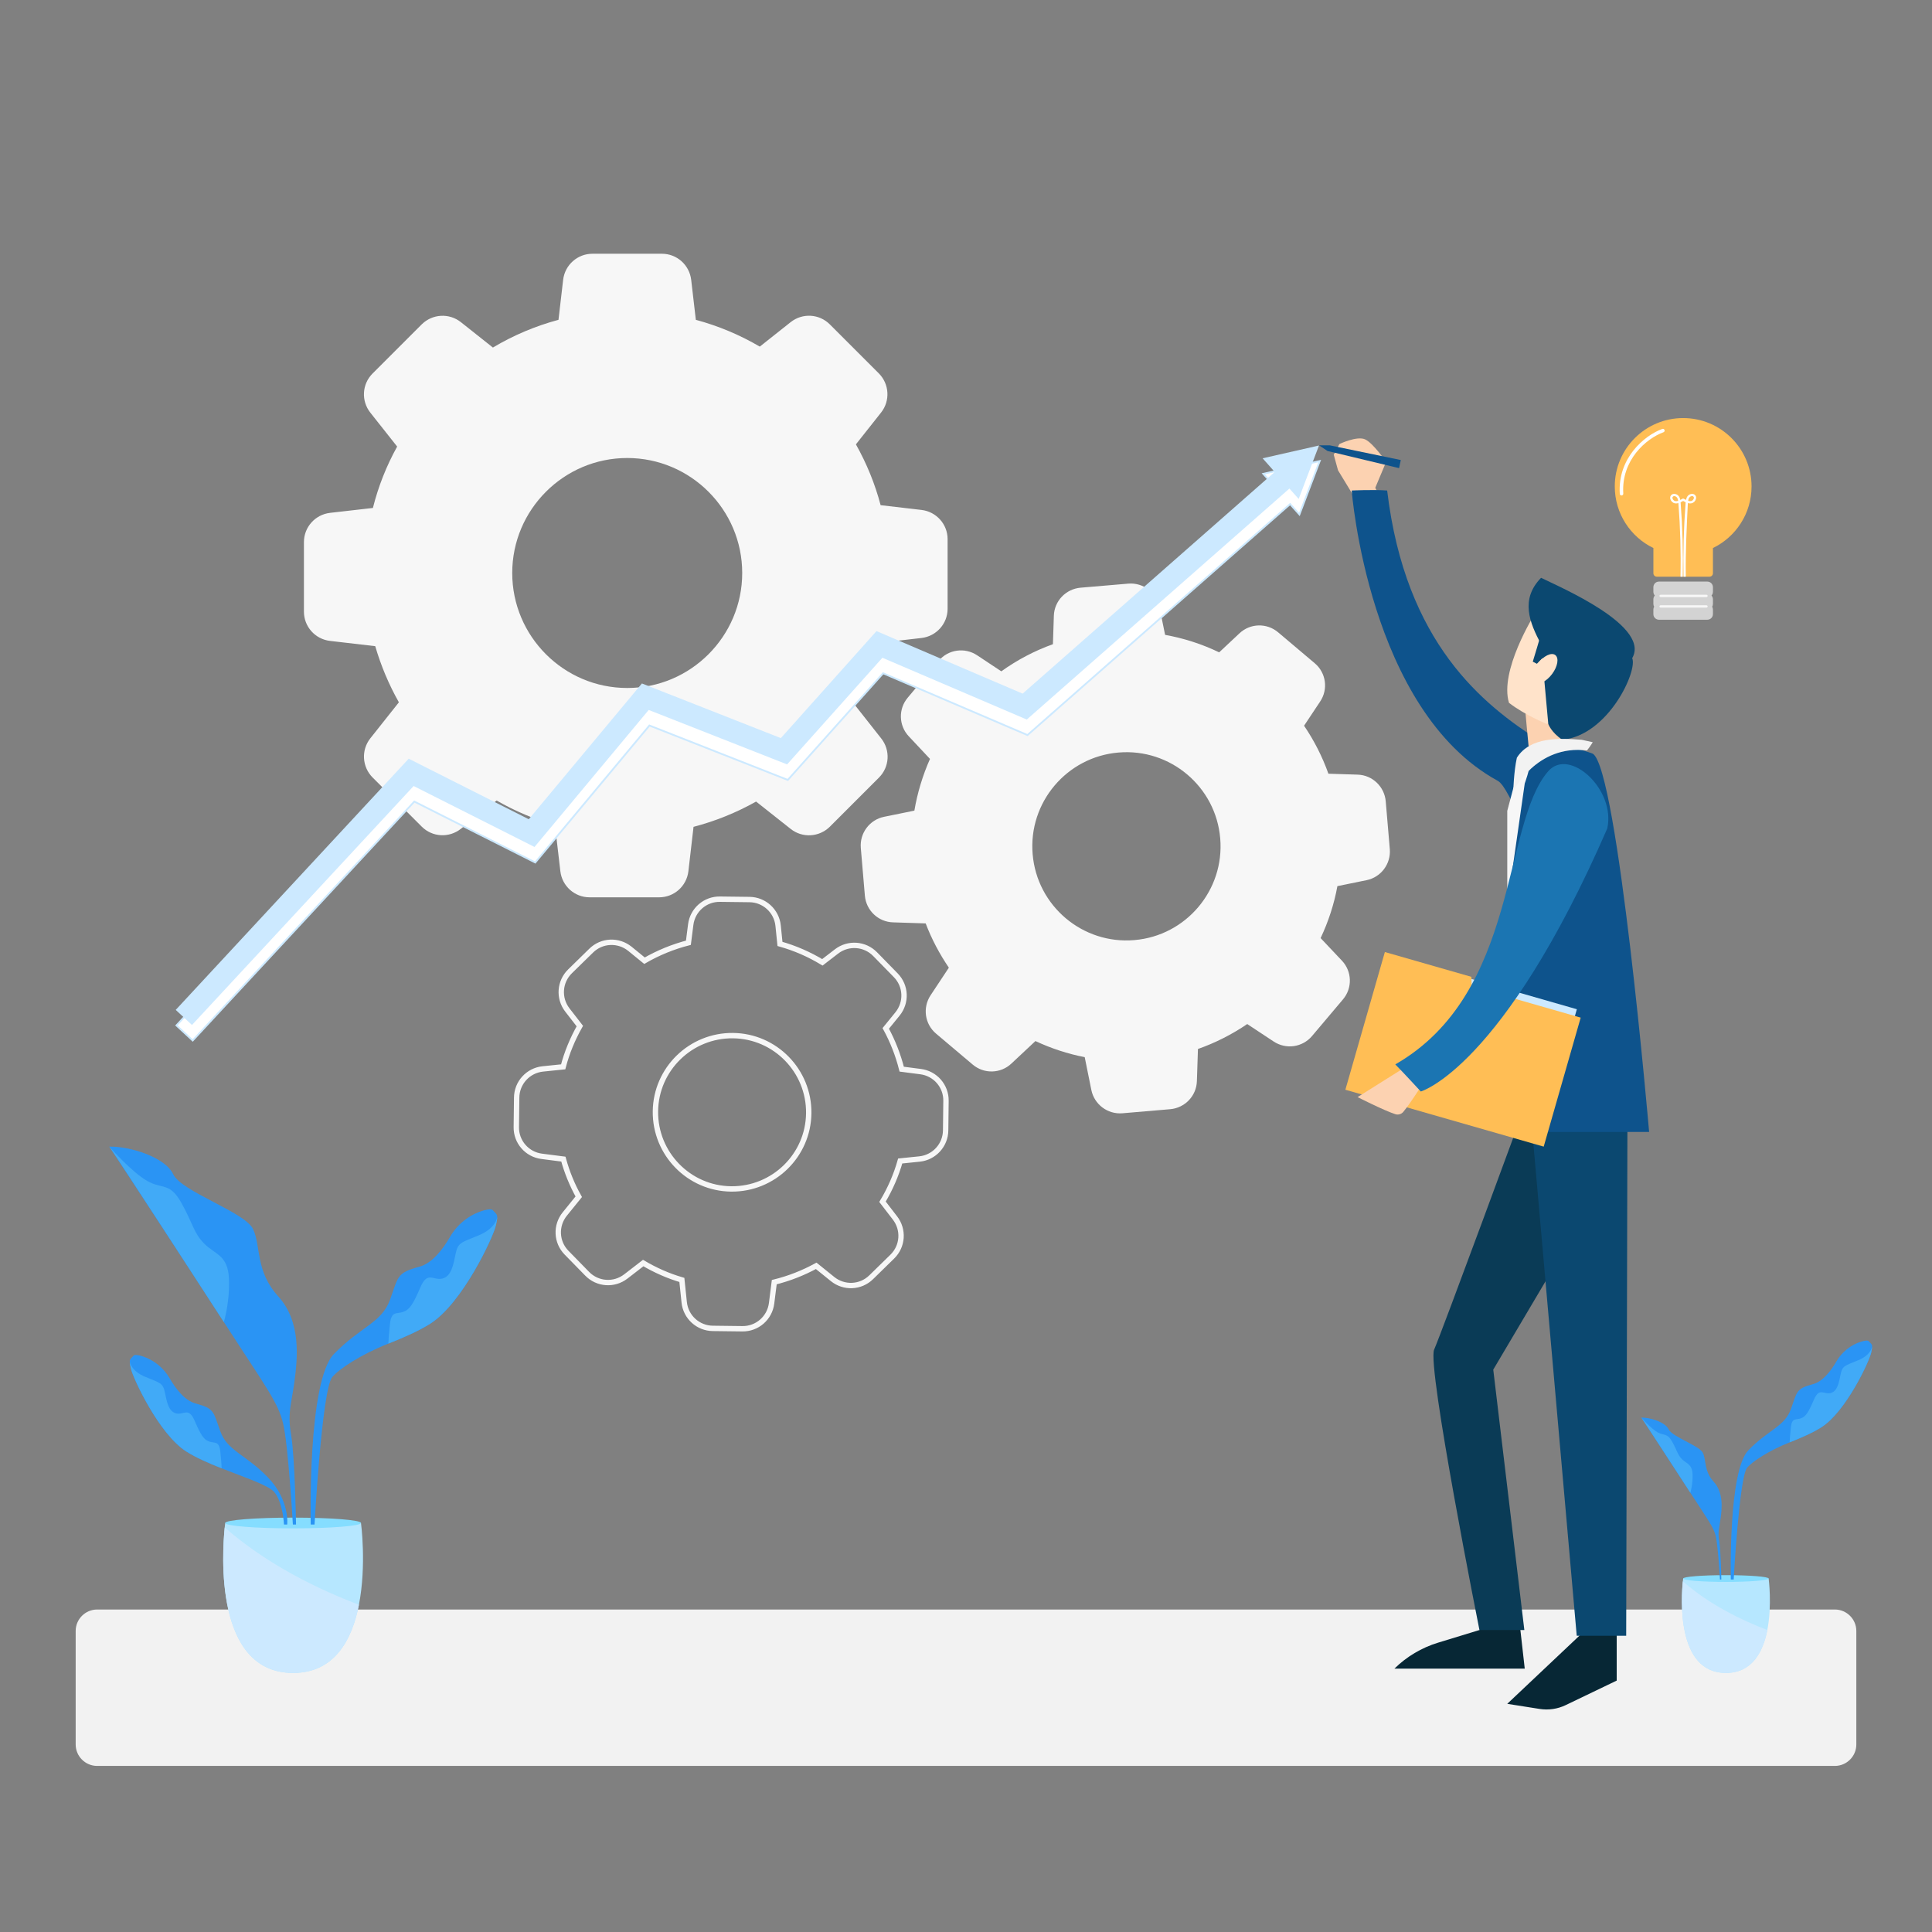 <svg xmlns="http://www.w3.org/2000/svg" xmlns:xlink="http://www.w3.org/1999/xlink" version="1.1" id="Layer_2" x="0px" y="0px" viewBox="0 0 1080 1080" style="enable-background:new 0 0 1080 1080;" xml:space="preserve">
<rect x="0" y="0" width="1080" height="1080" fill="#808080" stroke="none"/>
<style type="text/css">
	.st0{fill:#F7F7F7;}
	.st1{fill:none;stroke:#F7F7F7;stroke-width:3;stroke-miterlimit:10;}
	.st2{fill:#F2F2F2;}
	.st3{fill:#B6E7FF;}
	.st4{fill:#85DDFF;}
	.st5{fill:#2A94F4;}
	.st6{fill:#41AAF7;}
	.st7{fill:#CCE9FF;}
	.st8{fill:#FCD2B1;}
	.st9{fill:#0E538C;}
	.st10{fill:#072735;}
	.st11{fill:#0A3B56;}
	.st12{fill:#0B4870;}
	.st13{fill:#FFE3CA;}
	.st14{fill:#FFBE55;}
	.st15{fill:#1B75B2;}
	.st16{fill:#FFFFFF;stroke:#CCE9FF;stroke-miterlimit:10;}
	.st17{fill:#D3D3D3;}
	.st18{fill:#FFFFFF;}
</style>
<g>
	<path class="st0" d="M209.76,361.21c3.19,10.94,7.62,21.49,13.22,31.39l-15.96,20.12c-5.21,6.58-4.62,15.96,1.24,21.88l27.48,27.48   c5.93,5.93,15.3,6.45,21.88,1.24l19.99-15.83c10.29,5.93,21.23,10.55,32.63,13.81l3,25.72c0.98,8.34,8.01,14.59,16.35,14.59h38.88   c8.34,0,15.37-6.25,16.35-14.59l2.87-24.81c12.24-3.19,23.97-7.95,34.97-14.13l19.34,15.3c6.58,5.21,15.96,4.62,21.88-1.24   l27.48-27.48c5.93-5.93,6.45-15.3,1.24-21.88l-15.04-19.08c6.25-10.81,11.14-22.34,14.39-34.39l23.18-2.67   c8.34-0.98,14.59-8.01,14.59-16.35v-38.88c0-8.34-6.25-15.37-14.59-16.35l-22.86-2.67c-3.13-11.92-7.81-23.31-13.81-33.99   l14.07-17.78c5.21-6.58,4.62-15.96-1.24-21.88l-27.42-27.42c-5.93-5.93-15.3-6.45-21.88-1.24l-17.26,13.68   c-11.2-6.58-23.18-11.59-35.75-14.98l-2.6-22.34c-0.98-8.34-8.01-14.59-16.35-14.59h-38.88c-8.34,0-15.37,6.25-16.35,14.59   l-2.6,22.34c-12.89,3.45-25.2,8.66-36.66,15.5l-17.91-14.2c-6.58-5.21-15.96-4.62-21.88,1.24l-27.48,27.48   c-5.93,5.93-6.45,15.3-1.24,21.88l14.98,18.95c-5.99,10.81-10.55,22.34-13.55,34.32l-23.97,2.74c-8.34,0.98-14.59,8.01-14.59,16.35   v38.88c0,8.34,6.25,15.37,14.59,16.35L209.76,361.21z M350.62,256.03c35.43,0,64.28,28.85,64.28,64.28s-28.85,64.28-64.28,64.28   c-35.43,0-64.28-28.85-64.28-64.28S315.2,256.03,350.62,256.03z"/>
	<path class="st0" d="M734.98,370.78l-20.51-17.32c-6.32-5.34-15.63-5.08-21.62,0.59l-11.33,10.62c-9.57-4.62-19.73-7.88-30.22-9.77   l-3.19-15.63c-1.63-8.08-9.12-13.68-17.32-13.02l-26.77,2.28c-8.21,0.72-14.65,7.42-14.91,15.69l-0.52,15.89   c-10.29,3.71-19.99,8.79-28.85,15.17l-13.55-8.99c-6.9-4.56-16.09-3.26-21.43,3.06l-17.32,20.64c-5.34,6.32-5.08,15.63,0.58,21.62   l11.85,12.63c-4.1,9.25-7.03,18.95-8.73,28.91l-16.93,3.45c-8.08,1.63-13.68,9.12-13.02,17.32l2.28,26.77   c0.72,8.21,7.42,14.65,15.69,14.91l18.3,0.59c3.32,8.73,7.69,17,12.96,24.75l-10.22,15.43c-4.56,6.9-3.26,16.09,3.06,21.43   l20.51,17.32c6.32,5.34,15.63,5.08,21.62-0.59l13.42-12.57c8.79,4.1,18.04,7.16,27.55,8.99l3.71,18.36   c1.63,8.08,9.12,13.68,17.32,13.02l26.77-2.28c8.21-0.72,14.65-7.42,14.91-15.69l0.59-17.97c9.77-3.45,19.02-8.14,27.55-13.94   l14.78,9.77c6.9,4.56,16.08,3.26,21.43-3.06l17.32-20.51c5.34-6.32,5.08-15.63-0.59-21.62l-11.92-12.63   c4.36-9.25,7.56-19.02,9.38-29.05l16.28-3.32c8.08-1.63,13.68-9.12,13.02-17.32l-2.28-26.77c-0.72-8.21-7.42-14.65-15.69-14.91   l-16.35-0.52c-3.39-9.51-7.95-18.49-13.61-26.83l8.92-13.42C742.6,385.37,741.3,376.12,734.98,370.78z M634.11,525.52   c-28.91,2.48-54.44-19.08-56.85-48c-2.48-28.91,19.08-54.44,48-56.85c28.91-2.47,54.44,19.08,56.85,48   C684.58,497.58,663.02,523.11,634.11,525.52z"/>
	<path class="st1" d="M303.41,597.54c-8.21,0.85-14.52,7.75-14.59,16.02l-0.2,16.48c-0.13,8.27,5.99,15.3,14.2,16.35l12.11,1.56   c2.02,7.36,4.88,14.39,8.6,21.04l-7.81,9.64c-5.21,6.45-4.82,15.69,0.98,21.62l11.53,11.79c5.8,5.93,15.04,6.58,21.62,1.5l9.7-7.49   c6.84,4.04,14.07,7.23,21.62,9.44l1.3,12.5c0.85,8.21,7.75,14.52,16.02,14.59l16.48,0.2c8.27,0.13,15.3-5.99,16.35-14.2l1.5-11.85   c8.21-2.02,16.02-5.08,23.44-9.12l9.12,7.36c6.45,5.21,15.7,4.82,21.62-0.98l11.79-11.53c5.93-5.8,6.58-15.04,1.5-21.62l-6.97-9.05   c4.3-7.16,7.62-14.78,9.9-22.79l10.81-1.11c8.21-0.85,14.52-7.75,14.59-16.02l0.19-16.48c0.13-8.27-5.99-15.3-14.2-16.35   l-10.55-1.37c-2.02-7.95-5.01-15.63-8.92-22.79l6.58-8.08c5.21-6.45,4.82-15.69-0.98-21.62l-11.53-11.79   c-5.8-5.93-15.04-6.58-21.62-1.5l-7.88,6.06c-7.42-4.49-15.37-7.95-23.7-10.29l-1.04-10.22c-0.85-8.21-7.75-14.52-16.02-14.59   l-16.48-0.2c-8.27-0.13-15.3,5.99-16.35,14.2l-1.3,10.16c-8.6,2.21-16.87,5.6-24.55,10.03l-8.14-6.64   c-6.45-5.21-15.7-4.82-21.62,0.98l-11.85,11.59c-5.93,5.8-6.58,15.04-1.5,21.62l6.97,8.99c-4.04,7.16-7.23,14.78-9.31,22.79   L303.41,597.54z M409.76,578.92c23.64,0.26,42.59,19.73,42.33,43.37c-0.26,23.64-19.73,42.59-43.37,42.33   c-23.64-0.26-42.59-19.73-42.33-43.37C366.65,597.61,386.12,578.66,409.76,578.92z"/>
</g>
<path class="st2" d="M1025.71,987.16H54.29c-6.59,0-11.99-5.39-11.99-11.99v-63.45c0-6.59,5.39-11.99,11.99-11.99h971.42  c6.59,0,11.99,5.39,11.99,11.99v63.45C1037.7,981.77,1032.31,987.16,1025.71,987.16z"/>
<g>
	<path class="st3" d="M163.85,935.18c23.16,0,32.94-18.5,36.79-38.12c4.34-22.14,1.16-45.7,1.16-45.7H125.9c0,0-0.12,0.9-0.28,2.5   C124.2,867.79,119.64,935.18,163.85,935.18z"/>
	<path class="st4" d="M125.9,851.36c0,1.66,16.99,3,37.94,3c20.96,0,37.95-1.34,37.95-3c0-1.66-16.99-3-37.95-3   C142.89,848.36,125.9,849.7,125.9,851.36z"/>
	<path class="st5" d="M61.1,640.98c0,0,40.02,60.88,64.03,98.04s30.3,44.88,33.16,56.88c2.86,12.01,5.43,56.31,5.43,56.31h1.77   c0,0-0.62-37.6-2.78-50.26c-2.09-12.23,0.15-16.63,1.86-29.49c1.72-12.86,4-33.44-9-47.74c-13.01-14.29-9.58-28.3-14.15-37.73   c-4.57-9.43-40.02-20.87-44.59-30.58C92.25,646.7,72.24,640.7,61.1,640.98z"/>
	<path class="st6" d="M61.1,640.98c0,0,12.58,14.29,21.15,19.15c8.58,4.86,12.58,0.57,19.15,12.29   c6.57,11.72,6.83,16.86,12.85,22.87c6.02,6,13.16,6.29,13.74,19.44c0.57,13.15-2.86,24.3-2.86,24.3S63.67,644.13,61.1,640.98z"/>
	<path class="st5" d="M160.54,852.22h-1.79c0,0-0.54-12.17-5.37-18.08c-3.12-3.81-16.36-8.14-29.46-13.33   c-7.21-2.86-14.38-5.97-19.78-9.41c-15.22-9.67-29.73-40.83-30.97-46.38c-0.44-1.93-0.63-3.11-0.62-3.91v-0.02   c0.03-1.49,0.77-1.72,2.05-3.22c0.61-0.73,2.47-0.48,4.73,0.21c6.57,2,12.1,6.5,15.54,12.44c3.17,5.5,8.25,12.37,14.47,14.03   c10.74,2.87,9.85,4.65,13.82,15.58c3.95,10.93,13.95,12.71,26.47,25.6C162.16,838.61,160.54,852.22,160.54,852.22z"/>
	<path class="st6" d="M123.92,820.8c-7.21-2.86-14.38-5.97-19.78-9.41c-15.22-9.67-29.73-40.83-30.97-46.38   c-0.44-1.93-0.63-3.11-0.62-3.91c0.04,0.37,0.75,5.3,8.68,8.57c8.23,3.39,9.84,3.39,10.92,8.59c1.07,5.19,1.98,10.74,6.27,11.82   c4.3,1.07,6.98-3.76,10.38,4.11c3.41,7.88,5.03,10.56,8.15,11.64c3.13,1.07,5.5-0.54,6.2,5.55   C123.56,815.11,123.8,818.63,123.92,820.8z"/>
	<path class="st5" d="M173.7,852.22h2.13c0,0,4.15-75.37,9.88-82.37c3.69-4.52,15.87-12.61,31.38-18.76   c8.54-3.38,17.03-7.08,23.43-11.15c18.03-11.45,35.21-48.36,36.69-54.93c0.52-2.29,0.75-3.68,0.74-4.63v-0.03   c-0.04-1.77-0.92-2.04-2.43-3.82c-0.73-0.86-2.93-0.57-5.61,0.25c-7.78,2.37-14.34,7.69-18.4,14.73   c-3.76,6.51-9.77,14.65-17.13,16.61c-12.72,3.4-11.67,5.51-16.36,18.45c-4.68,12.94-16.52,15.05-31.35,30.32   C171.79,772.17,173.7,852.22,173.7,852.22z"/>
	<path class="st6" d="M217.08,751.09c8.54-3.38,17.03-7.08,23.43-11.15c18.03-11.45,35.21-48.36,36.69-54.93   c0.52-2.29,0.75-3.68,0.74-4.63c-0.05,0.43-0.89,6.27-10.28,10.16c-9.75,4.02-11.66,4.02-12.93,10.18   c-1.27,6.15-2.34,12.73-7.43,14c-5.09,1.27-8.27-4.45-12.29,4.87c-4.03,9.33-5.95,12.51-9.66,13.78c-3.7,1.27-6.52-0.64-7.34,6.58   C217.5,744.34,217.22,748.52,217.08,751.09z"/>
	<g>
		<path class="st7" d="M163.85,935.18c23.16,0,32.94-18.5,36.79-38.12c-22.7-8.61-51.29-22.41-75.01-43.2    C124.2,867.79,119.64,935.18,163.85,935.18z"/>
	</g>
</g>
<g>
	<path class="st3" d="M964.79,935.18c14.58,0,20.74-11.65,23.16-24c2.74-13.94,0.73-28.77,0.73-28.77H940.9c0,0-0.07,0.56-0.18,1.58   C939.83,892.76,936.96,935.18,964.79,935.18z"/>
	<path class="st4" d="M940.9,882.41c0,1.04,10.7,1.89,23.89,1.89c13.19,0,23.89-0.85,23.89-1.89c0-1.04-10.7-1.89-23.89-1.89   C951.6,880.52,940.9,881.37,940.9,882.41z"/>
	<path class="st5" d="M917.49,792.44c0,0,17.15,26.09,27.44,42.01s12.98,19.23,14.21,24.37c1.23,5.14,2.33,24.13,2.33,24.13h0.76   c0,0-0.26-16.11-1.19-21.54c-0.9-5.24,0.06-7.12,0.8-12.64c0.73-5.51,1.71-14.33-3.86-20.45c-5.57-6.12-4.1-12.13-6.06-16.17   c-1.96-4.04-17.15-8.94-19.11-13.11C930.84,794.89,922.27,792.31,917.49,792.44z"/>
	<path class="st6" d="M917.49,792.44c0,0,5.39,6.12,9.06,8.21c3.67,2.08,5.39,0.24,8.21,5.27c2.82,5.02,2.93,7.23,5.5,9.8   c2.58,2.57,5.64,2.69,5.89,8.33c0.24,5.63-1.22,10.41-1.22,10.41S918.59,793.78,917.49,792.44z"/>
	<path class="st5" d="M967.53,882.95h1.61c0,0,3.15-57.14,7.49-62.44c2.8-3.42,12.03-9.56,23.78-14.22   c6.47-2.57,12.91-5.36,17.76-8.45c13.67-8.68,26.69-36.65,27.81-41.64c0.4-1.74,0.57-2.79,0.56-3.51v-0.02   c-0.03-1.34-0.69-1.54-1.84-2.89c-0.55-0.65-2.22-0.43-4.25,0.19c-5.89,1.8-10.87,5.83-13.95,11.17   c-2.85,4.93-7.41,11.1-12.99,12.59c-9.65,2.58-8.85,4.18-12.4,13.99c-3.55,9.81-12.52,11.41-23.77,22.99   C966.08,822.27,967.53,882.95,967.53,882.95z"/>
	<path class="st6" d="M1000.41,806.29c6.47-2.57,12.91-5.36,17.76-8.45c13.67-8.68,26.69-36.65,27.81-41.64   c0.4-1.74,0.57-2.79,0.56-3.51c-0.04,0.33-0.67,4.76-7.79,7.7c-7.39,3.05-8.84,3.05-9.8,7.72c-0.96,4.66-1.77,9.65-5.63,10.61   c-3.86,0.96-6.27-3.38-9.32,3.69c-3.06,7.07-4.51,9.48-7.32,10.45c-2.81,0.96-4.94-0.48-5.57,4.99   C1000.73,801.18,1000.52,804.34,1000.41,806.29z"/>
	<g>
		<path class="st7" d="M964.79,935.18c14.58,0,20.74-11.65,23.16-24c-14.29-5.42-32.29-14.11-47.23-27.2    C939.83,892.76,936.96,935.18,964.79,935.18z"/>
	</g>
</g>
<g>
	<path class="st8" d="M768.78,272.68l6.08-14.48c0,0-7.17-10.43-11.71-12.57c-4.55-2.14-14.43,2.6-14.43,2.6l-3.15,5.96l2.4,8.73   l13.37,21.97l10.96-5.53L768.78,272.68z"/>
	<path class="st9" d="M860.73,414.17c-31.39-20.09-75.09-54.27-85.3-139.97c-7.81-0.6-19.82,0-19.82,0s9.42,122.84,81.6,162.25   c7.55,4.12,18.8,42.76,27.79,44.83C867.36,473.13,860.73,414.17,860.73,414.17z"/>
	<path class="st10" d="M891.57,906.18l-49.01,46.27l18.08,2.85c4.97,0.79,10.07,0.04,14.61-2.14l28.5-13.7v-37.02L891.57,906.18z"/>
	<path class="st10" d="M827.01,911.2l-23.14,7.07c-9.17,2.8-17.53,7.77-24.37,14.49l0,0h72.84l-3.42-30.3L827.01,911.2z"/>
	<path class="st11" d="M852.34,618.6c0,0-46.56,126.62-50.65,135.84c-4.1,9.23,25.33,156.76,25.33,156.76h25.1l-17.38-145.57   l61.81-104.41l-9.41-49.18L852.34,618.6z"/>
	<polygon class="st12" points="852.34,584.65 881.4,914.4 909.05,914.4 909.87,575.07  "/>
	<polygon class="st0" points="845.99,440.4 842.57,453.29 842.57,568.57 910.46,566.9 888.45,423.9 876.38,415.43 853.77,427.69     "/>
	<path class="st9" d="M852.34,437.96l-9.77,68.24l-3.6,126.57h82.9c0,0-17.52-203.26-31.52-211.47c-12.98-4.75-23.6-6.1-35.03,4.98   C855.11,430.37,852.34,437.96,852.34,437.96z"/>
	<path class="st8" d="M852.34,393.96c0,0.65,2.16,23.26,2.16,23.26h16.59l7.12-11.63l-21.38-12.94L852.34,393.96z"/>
	<path class="st13" d="M858.32,342.58c-0.99,1.48-20.22,32.54-14.79,50.3c8.88,6.9,21.2,11.83,21.2,11.83s11.83-3.45,19.72-19.72   C892.34,368.71,890.87,344.55,858.32,342.58z"/>
	<path class="st12" d="M912.4,367.92c3.19,6.82-13.17,43.06-39.06,45.62c-6.26-4.19-7.84-8.83-7.84-8.83l-4.05-44.55l49.21,1.1   L912.4,367.92z"/>
	<path class="st12" d="M861.46,360.16c-6.37-12.06-11.81-25.01,0-37.16c9.73,4.86,63.21,27.44,50.36,45.85   C906.96,373.64,861.46,360.16,861.46,360.16z"/>
	<path class="st12" d="M861.46,354.01c0.07,0.52-4.63,15.87-4.63,15.87l2.31,1.17l11.94-12.17L861.46,354.01z"/>

		<ellipse transform="matrix(0.599 -0.801 0.801 0.599 47.208 841.547)" class="st13" cx="863.36" cy="373.67" rx="9.56" ry="4.94"/>
	<path class="st2" d="M884.15,413.54c-12.12-0.94-28.71-1.8-36.21,10.02c-1.73,7.79-2.02,18.75-2.02,18.75s12.89-26.25,41.21-22.79   c2.07-2.6,3.22-4.62,3.22-4.62L884.15,413.54z"/>
	<g>

			<rect x="778.03" y="549.48" transform="matrix(0.961 0.276 -0.276 0.961 187.515 -206.741)" class="st7" width="101.9" height="28.01"/>
		<polygon class="st14" points="822.69,551.39 822.52,546.06 774.15,532.19 772.75,537.06 770.12,546.23 752.07,609.17     862.94,640.97 883.62,568.86   "/>
	</g>
	<path class="st8" d="M798.14,601.38c0,0-9.16,14.76-13.68,20.16c-1.09,1.31-2.87,1.82-4.49,1.29c-6.43-2.09-21.07-9.54-21.07-9.54   l32.07-20.15L798.14,601.38z"/>
	<path class="st15" d="M898.46,463.16c4.9-21.83-21.13-45.57-32.96-32.07c-25.98,29.63-16.09,124.08-85.52,163.92   c4.23,4.23,14.25,15.14,14.25,15.14S840.03,597.24,898.46,463.16z"/>
	<polygon class="st9" points="783.05,257.16 782.1,261.69 742.1,252.11 737.36,248.95 743.36,248.95  "/>
</g>
<g>
	<polygon class="st16" points="737.72,257.72 706.21,264.87 712.98,272.5 572.06,396.44 490.36,361.47 436.9,421.3 359.23,390.74    295.99,466.64 228.87,432.81 98.63,573.22 107.72,581.65 231.62,448.08 299.2,482.14 363.03,405.56 440.39,435.99 493.67,376.37    574.37,410.91 721.19,281.79 726.38,287.59  "/>
	<polygon class="st7" points="737.32,249.04 705.81,256.19 712.58,263.82 571.66,387.75 489.96,352.79 436.5,412.61 358.83,382.06    295.59,457.96 228.47,424.12 98.23,564.54 107.32,572.97 231.22,439.39 298.8,473.46 362.63,396.87 439.99,427.31 493.27,367.69    573.97,402.23 720.79,273.1 725.97,278.91  "/>
</g>
<g>
	<path class="st17" d="M957.54,330.83c0,0.8-0.3,1.53-0.8,2.08c0.5,0.55,0.8,1.28,0.8,2.08v2.6c0,0.57-0.15,1.1-0.42,1.56   c0.27,0.46,0.42,0.99,0.42,1.56v2.6c0,1.72-1.4,3.12-3.12,3.12h-27.05c-1.72,0-3.12-1.4-3.12-3.12v-2.6c0-0.57,0.15-1.1,0.42-1.56   c-0.27-0.46-0.42-0.99-0.42-1.56v-2.6c0-0.8,0.3-1.53,0.8-2.08c-0.5-0.55-0.8-1.28-0.8-2.08v-2.6c0-1.72,1.4-3.12,3.12-3.12h27.05   c1.72,0,3.12,1.4,3.12,3.12V330.83z"/>
	<path class="st14" d="M979.13,271.93c0,15.15-8.81,28.24-21.59,34.43v14.1c0,1.06-0.87,1.92-1.92,1.92h-29.44   c-1.06,0-1.92-0.87-1.92-1.92v-14.1c-12.78-6.19-21.59-19.28-21.59-34.43c0-21.12,17.12-38.23,38.23-38.23   S979.13,250.82,979.13,271.93z"/>
	<g>
		<path class="st0" d="M953.92,333.79H928.3c-0.36,0-0.66-0.29-0.66-0.66c0-0.36,0.29-0.66,0.66-0.66h25.63    c0.36,0,0.66,0.29,0.66,0.66C954.58,333.5,954.29,333.79,953.92,333.79z"/>
	</g>
	<g>
		<path class="st0" d="M953.92,339.67H928.3c-0.36,0-0.66-0.29-0.66-0.66c0-0.36,0.29-0.66,0.66-0.66h25.63    c0.36,0,0.66,0.29,0.66,0.66C954.58,339.38,954.29,339.67,953.92,339.67z"/>
	</g>
	<g>
		<path class="st18" d="M947.45,276.64c-0.48-0.43-1.13-0.63-1.84-0.56c-0.87,0.09-1.74,0.58-2.26,1.29    c-0.47,0.63-0.72,1.38-0.86,2.1c-0.39-0.2-0.79-0.42-1.18-0.66l-0.15-0.09h-0.53l-0.15,0.09c-0.4,0.24-0.79,0.46-1.18,0.66    c-0.14-0.72-0.39-1.47-0.86-2.1c-0.52-0.71-1.39-1.2-2.26-1.29c-0.7-0.07-1.35,0.13-1.84,0.56c-0.63,0.57-0.86,1.42-0.61,2.33    c0.32,1.16,1.32,2.13,2.43,2.36c0.71,0.14,1.4,0.09,2.08-0.09v0.02c1.06,13.63,1.45,27.46,1.16,41.13h1.26    c0.28-13.7-0.11-27.57-1.17-41.23c-0.01-0.12-0.02-0.24-0.03-0.37c0.48-0.22,0.96-0.48,1.42-0.75c0.47,0.27,0.94,0.53,1.42,0.75    c-0.01,0.13-0.02,0.25-0.03,0.37c-1.06,13.66-1.45,27.52-1.17,41.23h1.26c-0.2-13.64,0.49-27.35,1.16-41.13v-0.02    c0.68,0.18,1.37,0.24,2.08,0.09c1.11-0.23,2.11-1.19,2.43-2.36C948.31,278.06,948.09,277.22,947.45,276.64z M936.41,280.09    c-0.64-0.13-1.27-0.76-1.46-1.45c-0.08-0.31-0.11-0.74,0.24-1.06c0.22-0.2,0.49-0.25,0.72-0.25c0.05,0,0.1,0,0.15,0.01    c0.52,0.05,1.06,0.36,1.37,0.78c0.38,0.51,0.57,1.14,0.68,1.85C937.54,280.14,936.97,280.21,936.41,280.09z M946.84,278.64    c-0.19,0.7-0.82,1.32-1.46,1.45c-0.56,0.11-1.13,0.05-1.7-0.13c0.11-0.71,0.3-1.34,0.68-1.85c0.31-0.42,0.85-0.73,1.37-0.78    c0.25-0.03,0.6,0,0.87,0.24C946.96,277.9,946.93,278.33,946.84,278.64z"/>
	</g>
	<g>
		<path class="st18" d="M906.45,276.98c-0.51,0-0.95-0.4-0.98-0.92c-1.26-19.82,13.51-32.55,23.75-36.28    c0.51-0.19,1.08,0.08,1.26,0.59c0.19,0.51-0.08,1.08-0.59,1.26c-9.68,3.52-23.66,15.56-22.46,34.3c0.03,0.54-0.38,1.01-0.92,1.05    C906.49,276.98,906.47,276.98,906.45,276.98z"/>
	</g>
</g>
</svg>
